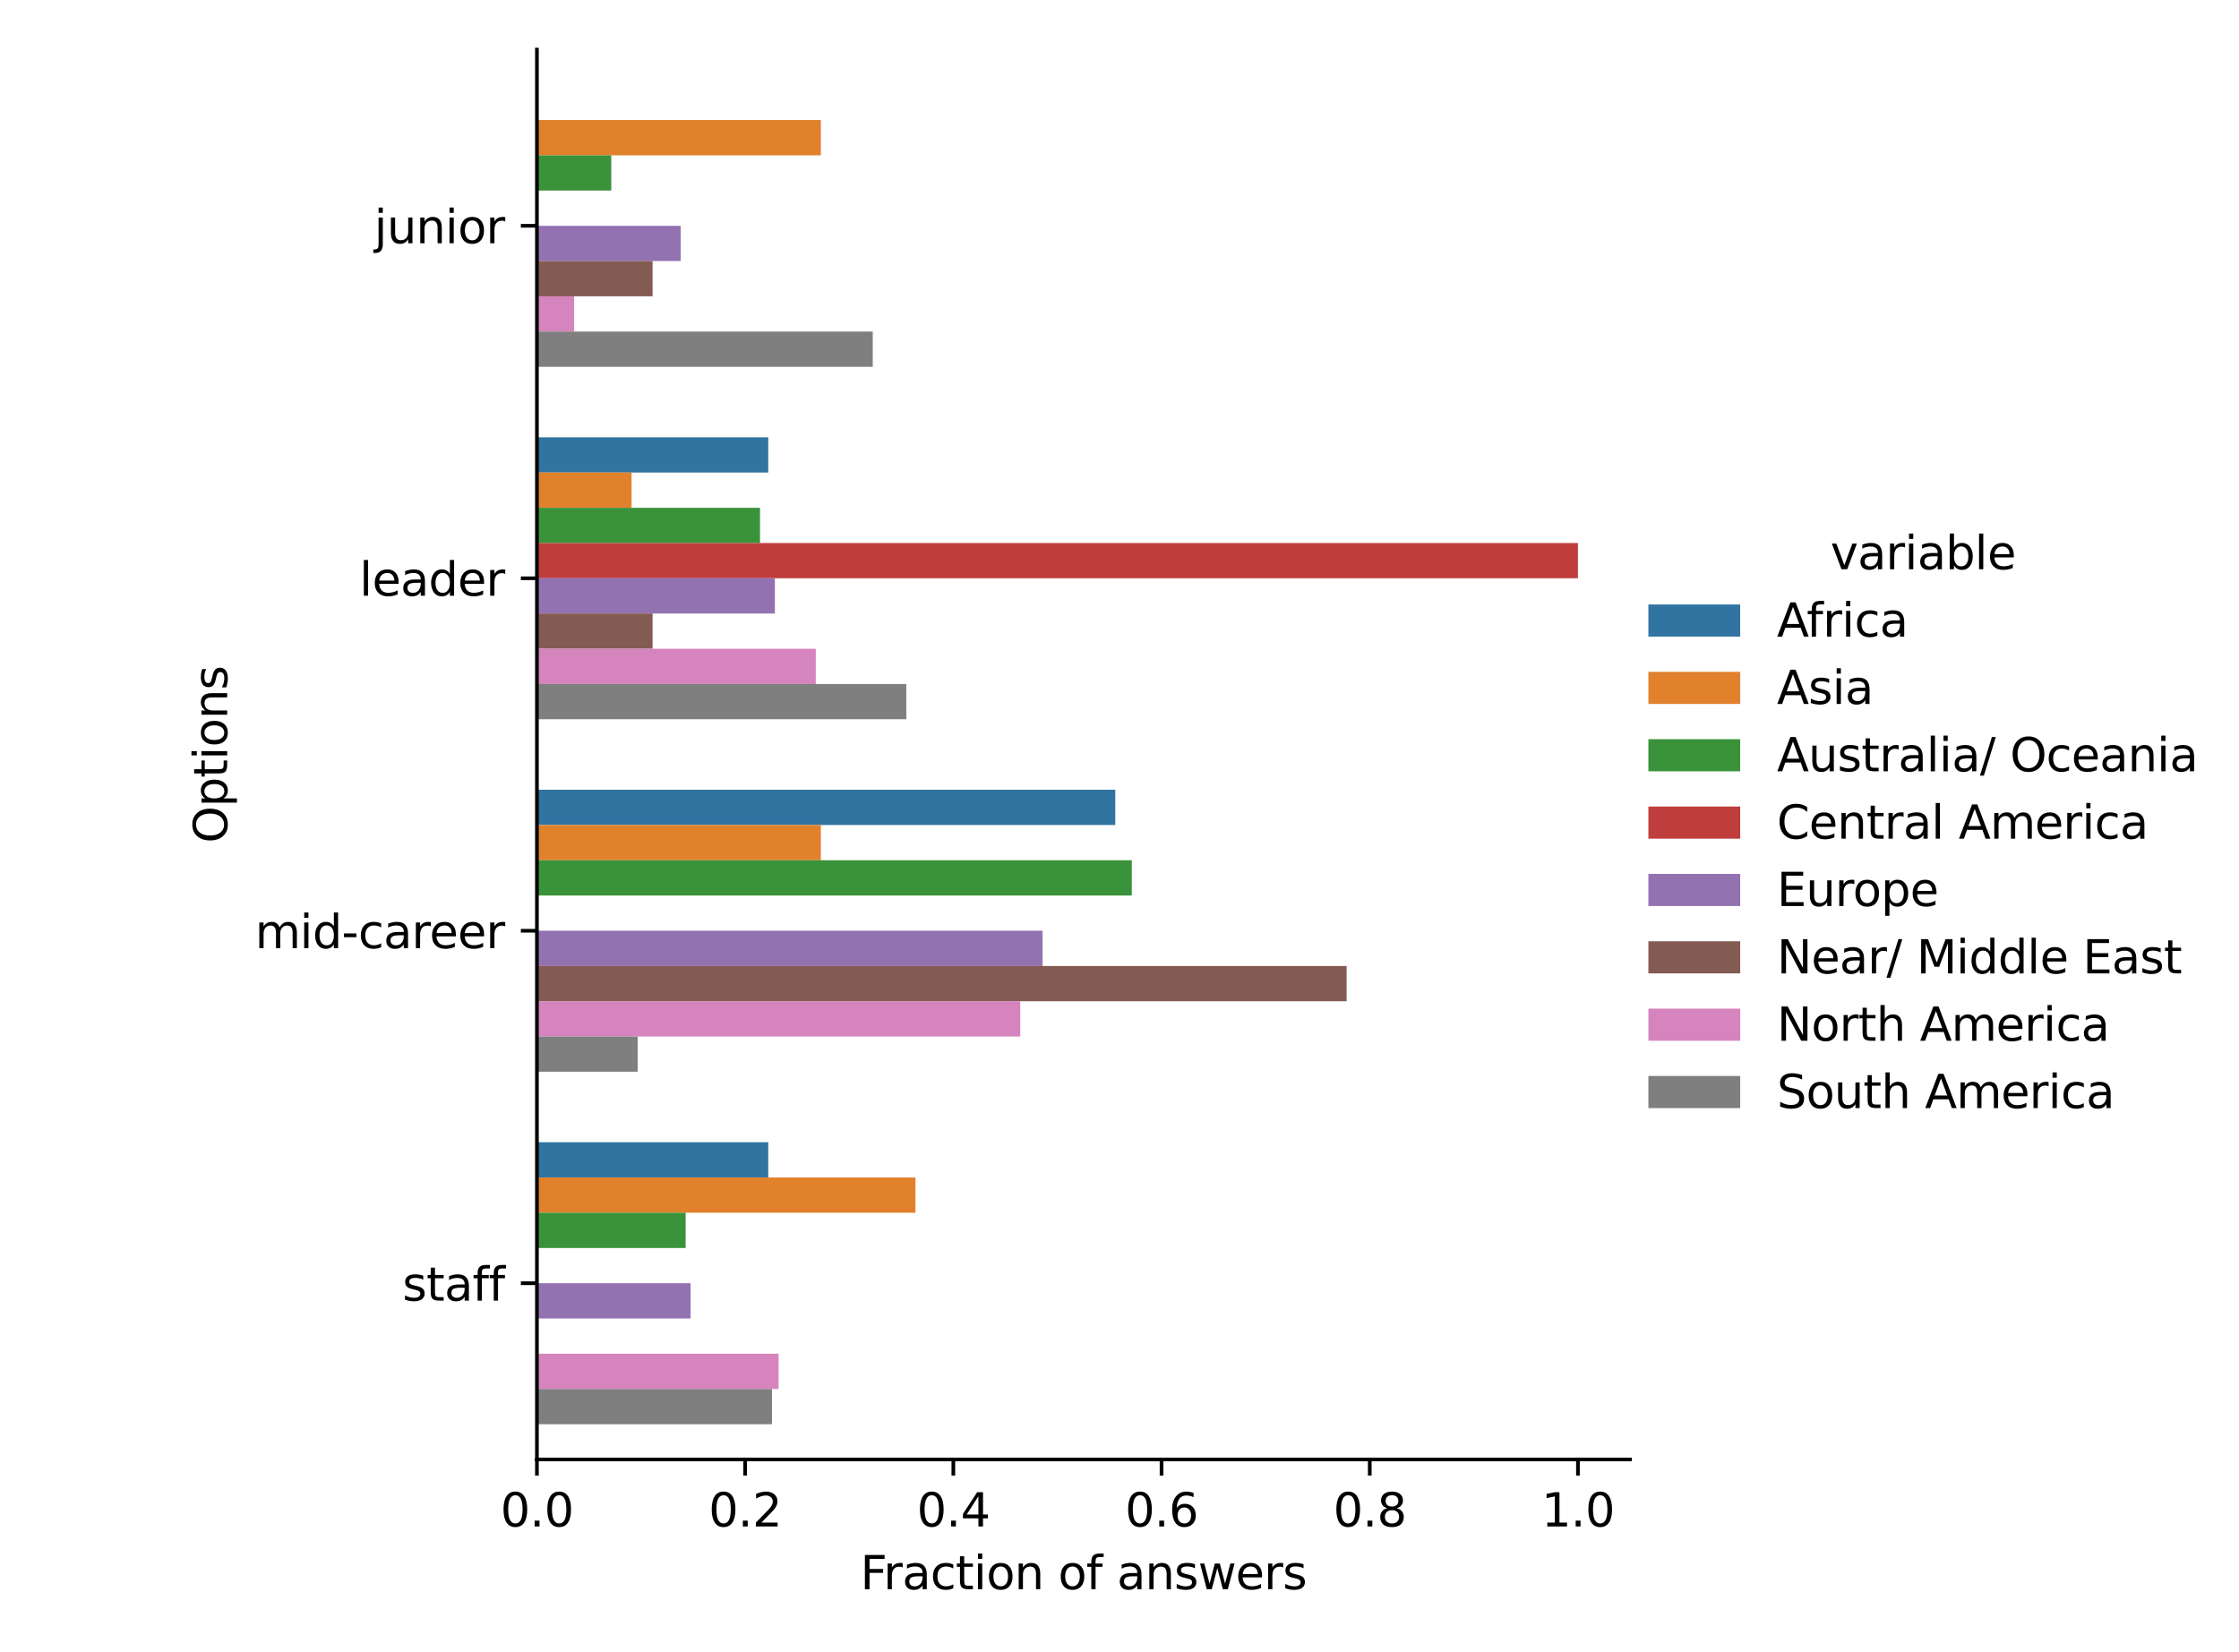 <?xml version="1.0" encoding="utf-8" standalone="no"?>
<!DOCTYPE svg PUBLIC "-//W3C//DTD SVG 1.1//EN"
  "http://www.w3.org/Graphics/SVG/1.1/DTD/svg11.dtd">
<svg xmlns:xlink="http://www.w3.org/1999/xlink" width="487.8pt" height="360pt" viewBox="0 0 487.8 360" xmlns="http://www.w3.org/2000/svg" version="1.1">
 <defs>
  <style type="text/css">*{stroke-linejoin: round; stroke-linecap: butt}</style>
 </defs>
 <g id="figure_1">
  <g id="patch_1">
   <path d="M 0 360 
L 487.8 360 
L 487.8 0 
L 0 0 
z
" style="fill: #ffffff"/>
  </g>
  <g id="axes_1">
   <g id="patch_2">
    <path d="M 116.977 318.04 
L 355.122 318.04 
L 355.122 10.8 
L 116.977 10.8 
z
" style="fill: #ffffff"/>
   </g>
   <g id="patch_3">
    <path d="M 116.977 95.291 
L 167.378 95.291 
L 167.378 102.972 
L 116.977 102.972 
z
" clip-path="url(#p518b46a657)" style="fill: #3274a1"/>
   </g>
   <g id="patch_4">
    <path d="M 116.977 172.101 
L 242.98 172.101 
L 242.98 179.782 
L 116.977 179.782 
z
" clip-path="url(#p518b46a657)" style="fill: #3274a1"/>
   </g>
   <g id="patch_5">
    <path d="M 116.977 248.911 
L 167.378 248.911 
L 167.378 256.592 
L 116.977 256.592 
z
" clip-path="url(#p518b46a657)" style="fill: #3274a1"/>
   </g>
   <g id="patch_6">
    <path d="M 116.977 26.162 
L 178.833 26.162 
L 178.833 33.843 
L 116.977 33.843 
z
" clip-path="url(#p518b46a657)" style="fill: #e1812c"/>
   </g>
   <g id="patch_7">
    <path d="M 116.977 102.972 
L 137.596 102.972 
L 137.596 110.653 
L 116.977 110.653 
z
" clip-path="url(#p518b46a657)" style="fill: #e1812c"/>
   </g>
   <g id="patch_8">
    <path d="M 116.977 179.782 
L 178.833 179.782 
L 178.833 187.463 
L 116.977 187.463 
z
" clip-path="url(#p518b46a657)" style="fill: #e1812c"/>
   </g>
   <g id="patch_9">
    <path d="M 116.977 256.592 
L 199.452 256.592 
L 199.452 264.273 
L 116.977 264.273 
z
" clip-path="url(#p518b46a657)" style="fill: #e1812c"/>
   </g>
   <g id="patch_10">
    <path d="M 116.977 33.843 
L 133.177 33.843 
L 133.177 41.524 
L 116.977 41.524 
z
" clip-path="url(#p518b46a657)" style="fill: #3a923a"/>
   </g>
   <g id="patch_11">
    <path d="M 116.977 110.653 
L 165.578 110.653 
L 165.578 118.334 
L 116.977 118.334 
z
" clip-path="url(#p518b46a657)" style="fill: #3a923a"/>
   </g>
   <g id="patch_12">
    <path d="M 116.977 187.463 
L 246.58 187.463 
L 246.58 195.144 
L 116.977 195.144 
z
" clip-path="url(#p518b46a657)" style="fill: #3a923a"/>
   </g>
   <g id="patch_13">
    <path d="M 116.977 264.273 
L 149.378 264.273 
L 149.378 271.954 
L 116.977 271.954 
z
" clip-path="url(#p518b46a657)" style="fill: #3a923a"/>
   </g>
   <g id="patch_14">
    <path d="M 116.977 118.334 
L 343.782 118.334 
L 343.782 126.015 
L 116.977 126.015 
z
" clip-path="url(#p518b46a657)" style="fill: #c03d3e"/>
   </g>
   <g id="patch_15">
    <path d="M 116.977 49.205 
L 148.298 49.205 
L 148.298 56.886 
L 116.977 56.886 
z
" clip-path="url(#p518b46a657)" style="fill: #9372b2"/>
   </g>
   <g id="patch_16">
    <path d="M 116.977 126.015 
L 168.818 126.015 
L 168.818 133.696 
L 116.977 133.696 
z
" clip-path="url(#p518b46a657)" style="fill: #9372b2"/>
   </g>
   <g id="patch_17">
    <path d="M 116.977 202.825 
L 227.139 202.825 
L 227.139 210.506 
L 116.977 210.506 
z
" clip-path="url(#p518b46a657)" style="fill: #9372b2"/>
   </g>
   <g id="patch_18">
    <path d="M 116.977 279.635 
L 150.458 279.635 
L 150.458 287.316 
L 116.977 287.316 
z
" clip-path="url(#p518b46a657)" style="fill: #9372b2"/>
   </g>
   <g id="patch_19">
    <path d="M 116.977 56.886 
L 142.178 56.886 
L 142.178 64.567 
L 116.977 64.567 
z
" clip-path="url(#p518b46a657)" style="fill: #845b53"/>
   </g>
   <g id="patch_20">
    <path d="M 116.977 133.696 
L 142.178 133.696 
L 142.178 141.377 
L 116.977 141.377 
z
" clip-path="url(#p518b46a657)" style="fill: #845b53"/>
   </g>
   <g id="patch_21">
    <path d="M 116.977 210.506 
L 293.381 210.506 
L 293.381 218.187 
L 116.977 218.187 
z
" clip-path="url(#p518b46a657)" style="fill: #845b53"/>
   </g>
   <g id="patch_22">
    <path d="M 116.977 64.567 
L 125.077 64.567 
L 125.077 72.248 
L 116.977 72.248 
z
" clip-path="url(#p518b46a657)" style="fill: #d684bd"/>
   </g>
   <g id="patch_23">
    <path d="M 116.977 141.377 
L 177.728 141.377 
L 177.728 149.058 
L 116.977 149.058 
z
" clip-path="url(#p518b46a657)" style="fill: #d684bd"/>
   </g>
   <g id="patch_24">
    <path d="M 116.977 218.187 
L 222.279 218.187 
L 222.279 225.868 
L 116.977 225.868 
z
" clip-path="url(#p518b46a657)" style="fill: #d684bd"/>
   </g>
   <g id="patch_25">
    <path d="M 116.977 294.997 
L 169.628 294.997 
L 169.628 302.678 
L 116.977 302.678 
z
" clip-path="url(#p518b46a657)" style="fill: #d684bd"/>
   </g>
   <g id="patch_26">
    <path d="M 116.977 72.248 
L 190.14 72.248 
L 190.14 79.929 
L 116.977 79.929 
z
" clip-path="url(#p518b46a657)" style="fill: #7f7f7f"/>
   </g>
   <g id="patch_27">
    <path d="M 116.977 149.058 
L 197.456 149.058 
L 197.456 156.739 
L 116.977 156.739 
z
" clip-path="url(#p518b46a657)" style="fill: #7f7f7f"/>
   </g>
   <g id="patch_28">
    <path d="M 116.977 225.868 
L 138.926 225.868 
L 138.926 233.549 
L 116.977 233.549 
z
" clip-path="url(#p518b46a657)" style="fill: #7f7f7f"/>
   </g>
   <g id="patch_29">
    <path d="M 116.977 302.678 
L 168.191 302.678 
L 168.191 310.359 
L 116.977 310.359 
z
" clip-path="url(#p518b46a657)" style="fill: #7f7f7f"/>
   </g>
   <g id="patch_30">
    <path d="M 116.977 49.205 
L 116.977 49.205 
L 116.977 49.205 
L 116.977 49.205 
z
" clip-path="url(#p518b46a657)" style="fill: #3274a1"/>
   </g>
   <g id="patch_31">
    <path d="M 116.977 49.205 
L 116.977 49.205 
L 116.977 49.205 
L 116.977 49.205 
z
" clip-path="url(#p518b46a657)" style="fill: #e1812c"/>
   </g>
   <g id="patch_32">
    <path d="M 116.977 49.205 
L 116.977 49.205 
L 116.977 49.205 
L 116.977 49.205 
z
" clip-path="url(#p518b46a657)" style="fill: #3a923a"/>
   </g>
   <g id="patch_33">
    <path d="M 116.977 49.205 
L 116.977 49.205 
L 116.977 49.205 
L 116.977 49.205 
z
" clip-path="url(#p518b46a657)" style="fill: #c03d3e"/>
   </g>
   <g id="patch_34">
    <path d="M 116.977 49.205 
L 116.977 49.205 
L 116.977 49.205 
L 116.977 49.205 
z
" clip-path="url(#p518b46a657)" style="fill: #9372b2"/>
   </g>
   <g id="patch_35">
    <path d="M 116.977 49.205 
L 116.977 49.205 
L 116.977 49.205 
L 116.977 49.205 
z
" clip-path="url(#p518b46a657)" style="fill: #845b53"/>
   </g>
   <g id="patch_36">
    <path d="M 116.977 49.205 
L 116.977 49.205 
L 116.977 49.205 
L 116.977 49.205 
z
" clip-path="url(#p518b46a657)" style="fill: #d684bd"/>
   </g>
   <g id="patch_37">
    <path d="M 116.977 49.205 
L 116.977 49.205 
L 116.977 49.205 
L 116.977 49.205 
z
" clip-path="url(#p518b46a657)" style="fill: #7f7f7f"/>
   </g>
   <g id="matplotlib.axis_1">
    <g id="xtick_1">
     <g id="line2d_1">
      <defs>
       <path id="m9e166e7dc2" d="M 0 0 
L 0 3.5 
" style="stroke: #000000; stroke-width: 0.8"/>
      </defs>
      <g>
       <use xlink:href="#m9e166e7dc2" x="116.977" y="318.04" style="stroke: #000000; stroke-width: 0.8"/>
      </g>
     </g>
     <g id="text_1">
      <!-- 0.0 -->
      <g transform="translate(109.026 332.638) scale(0.1 -0.1)">
       <defs>
        <path id="DejaVuSans-30" d="M 2034 4250 
Q 1547 4250 1301 3770 
Q 1056 3291 1056 2328 
Q 1056 1369 1301 889 
Q 1547 409 2034 409 
Q 2525 409 2770 889 
Q 3016 1369 3016 2328 
Q 3016 3291 2770 3770 
Q 2525 4250 2034 4250 
z
M 2034 4750 
Q 2819 4750 3233 4129 
Q 3647 3509 3647 2328 
Q 3647 1150 3233 529 
Q 2819 -91 2034 -91 
Q 1250 -91 836 529 
Q 422 1150 422 2328 
Q 422 3509 836 4129 
Q 1250 4750 2034 4750 
z
" transform="scale(0.016)"/>
        <path id="DejaVuSans-2e" d="M 684 794 
L 1344 794 
L 1344 0 
L 684 0 
L 684 794 
z
" transform="scale(0.016)"/>
       </defs>
       <use xlink:href="#DejaVuSans-30"/>
       <use xlink:href="#DejaVuSans-2e" x="63.623"/>
       <use xlink:href="#DejaVuSans-30" x="95.41"/>
      </g>
     </g>
    </g>
    <g id="xtick_2">
     <g id="line2d_2">
      <g>
       <use xlink:href="#m9e166e7dc2" x="162.338" y="318.04" style="stroke: #000000; stroke-width: 0.8"/>
      </g>
     </g>
     <g id="text_2">
      <!-- 0.2 -->
      <g transform="translate(154.387 332.638) scale(0.1 -0.1)">
       <defs>
        <path id="DejaVuSans-32" d="M 1228 531 
L 3431 531 
L 3431 0 
L 469 0 
L 469 531 
Q 828 903 1448 1529 
Q 2069 2156 2228 2338 
Q 2531 2678 2651 2914 
Q 2772 3150 2772 3378 
Q 2772 3750 2511 3984 
Q 2250 4219 1831 4219 
Q 1534 4219 1204 4116 
Q 875 4013 500 3803 
L 500 4441 
Q 881 4594 1212 4672 
Q 1544 4750 1819 4750 
Q 2544 4750 2975 4387 
Q 3406 4025 3406 3419 
Q 3406 3131 3298 2873 
Q 3191 2616 2906 2266 
Q 2828 2175 2409 1742 
Q 1991 1309 1228 531 
z
" transform="scale(0.016)"/>
       </defs>
       <use xlink:href="#DejaVuSans-30"/>
       <use xlink:href="#DejaVuSans-2e" x="63.623"/>
       <use xlink:href="#DejaVuSans-32" x="95.41"/>
      </g>
     </g>
    </g>
    <g id="xtick_3">
     <g id="line2d_3">
      <g>
       <use xlink:href="#m9e166e7dc2" x="207.699" y="318.04" style="stroke: #000000; stroke-width: 0.8"/>
      </g>
     </g>
     <g id="text_3">
      <!-- 0.4 -->
      <g transform="translate(199.747 332.638) scale(0.1 -0.1)">
       <defs>
        <path id="DejaVuSans-34" d="M 2419 4116 
L 825 1625 
L 2419 1625 
L 2419 4116 
z
M 2253 4666 
L 3047 4666 
L 3047 1625 
L 3713 1625 
L 3713 1100 
L 3047 1100 
L 3047 0 
L 2419 0 
L 2419 1100 
L 313 1100 
L 313 1709 
L 2253 4666 
z
" transform="scale(0.016)"/>
       </defs>
       <use xlink:href="#DejaVuSans-30"/>
       <use xlink:href="#DejaVuSans-2e" x="63.623"/>
       <use xlink:href="#DejaVuSans-34" x="95.41"/>
      </g>
     </g>
    </g>
    <g id="xtick_4">
     <g id="line2d_4">
      <g>
       <use xlink:href="#m9e166e7dc2" x="253.06" y="318.04" style="stroke: #000000; stroke-width: 0.8"/>
      </g>
     </g>
     <g id="text_4">
      <!-- 0.6 -->
      <g transform="translate(245.108 332.638) scale(0.1 -0.1)">
       <defs>
        <path id="DejaVuSans-36" d="M 2113 2584 
Q 1688 2584 1439 2293 
Q 1191 2003 1191 1497 
Q 1191 994 1439 701 
Q 1688 409 2113 409 
Q 2538 409 2786 701 
Q 3034 994 3034 1497 
Q 3034 2003 2786 2293 
Q 2538 2584 2113 2584 
z
M 3366 4563 
L 3366 3988 
Q 3128 4100 2886 4159 
Q 2644 4219 2406 4219 
Q 1781 4219 1451 3797 
Q 1122 3375 1075 2522 
Q 1259 2794 1537 2939 
Q 1816 3084 2150 3084 
Q 2853 3084 3261 2657 
Q 3669 2231 3669 1497 
Q 3669 778 3244 343 
Q 2819 -91 2113 -91 
Q 1303 -91 875 529 
Q 447 1150 447 2328 
Q 447 3434 972 4092 
Q 1497 4750 2381 4750 
Q 2619 4750 2861 4703 
Q 3103 4656 3366 4563 
z
" transform="scale(0.016)"/>
       </defs>
       <use xlink:href="#DejaVuSans-30"/>
       <use xlink:href="#DejaVuSans-2e" x="63.623"/>
       <use xlink:href="#DejaVuSans-36" x="95.41"/>
      </g>
     </g>
    </g>
    <g id="xtick_5">
     <g id="line2d_5">
      <g>
       <use xlink:href="#m9e166e7dc2" x="298.421" y="318.04" style="stroke: #000000; stroke-width: 0.8"/>
      </g>
     </g>
     <g id="text_5">
      <!-- 0.8 -->
      <g transform="translate(290.469 332.638) scale(0.1 -0.1)">
       <defs>
        <path id="DejaVuSans-38" d="M 2034 2216 
Q 1584 2216 1326 1975 
Q 1069 1734 1069 1313 
Q 1069 891 1326 650 
Q 1584 409 2034 409 
Q 2484 409 2743 651 
Q 3003 894 3003 1313 
Q 3003 1734 2745 1975 
Q 2488 2216 2034 2216 
z
M 1403 2484 
Q 997 2584 770 2862 
Q 544 3141 544 3541 
Q 544 4100 942 4425 
Q 1341 4750 2034 4750 
Q 2731 4750 3128 4425 
Q 3525 4100 3525 3541 
Q 3525 3141 3298 2862 
Q 3072 2584 2669 2484 
Q 3125 2378 3379 2068 
Q 3634 1759 3634 1313 
Q 3634 634 3220 271 
Q 2806 -91 2034 -91 
Q 1263 -91 848 271 
Q 434 634 434 1313 
Q 434 1759 690 2068 
Q 947 2378 1403 2484 
z
M 1172 3481 
Q 1172 3119 1398 2916 
Q 1625 2713 2034 2713 
Q 2441 2713 2670 2916 
Q 2900 3119 2900 3481 
Q 2900 3844 2670 4047 
Q 2441 4250 2034 4250 
Q 1625 4250 1398 4047 
Q 1172 3844 1172 3481 
z
" transform="scale(0.016)"/>
       </defs>
       <use xlink:href="#DejaVuSans-30"/>
       <use xlink:href="#DejaVuSans-2e" x="63.623"/>
       <use xlink:href="#DejaVuSans-38" x="95.41"/>
      </g>
     </g>
    </g>
    <g id="xtick_6">
     <g id="line2d_6">
      <g>
       <use xlink:href="#m9e166e7dc2" x="343.782" y="318.04" style="stroke: #000000; stroke-width: 0.8"/>
      </g>
     </g>
     <g id="text_6">
      <!-- 1.0 -->
      <g transform="translate(335.83 332.638) scale(0.1 -0.1)">
       <defs>
        <path id="DejaVuSans-31" d="M 794 531 
L 1825 531 
L 1825 4091 
L 703 3866 
L 703 4441 
L 1819 4666 
L 2450 4666 
L 2450 531 
L 3481 531 
L 3481 0 
L 794 0 
L 794 531 
z
" transform="scale(0.016)"/>
       </defs>
       <use xlink:href="#DejaVuSans-31"/>
       <use xlink:href="#DejaVuSans-2e" x="63.623"/>
       <use xlink:href="#DejaVuSans-30" x="95.41"/>
      </g>
     </g>
    </g>
    <g id="text_7">
     <!-- Fraction of answers -->
     <g transform="translate(187.429 346.317) scale(0.1 -0.1)">
      <defs>
       <path id="DejaVuSans-46" d="M 628 4666 
L 3309 4666 
L 3309 4134 
L 1259 4134 
L 1259 2759 
L 3109 2759 
L 3109 2228 
L 1259 2228 
L 1259 0 
L 628 0 
L 628 4666 
z
" transform="scale(0.016)"/>
       <path id="DejaVuSans-72" d="M 2631 2963 
Q 2534 3019 2420 3045 
Q 2306 3072 2169 3072 
Q 1681 3072 1420 2755 
Q 1159 2438 1159 1844 
L 1159 0 
L 581 0 
L 581 3500 
L 1159 3500 
L 1159 2956 
Q 1341 3275 1631 3429 
Q 1922 3584 2338 3584 
Q 2397 3584 2469 3576 
Q 2541 3569 2628 3553 
L 2631 2963 
z
" transform="scale(0.016)"/>
       <path id="DejaVuSans-61" d="M 2194 1759 
Q 1497 1759 1228 1600 
Q 959 1441 959 1056 
Q 959 750 1161 570 
Q 1363 391 1709 391 
Q 2188 391 2477 730 
Q 2766 1069 2766 1631 
L 2766 1759 
L 2194 1759 
z
M 3341 1997 
L 3341 0 
L 2766 0 
L 2766 531 
Q 2569 213 2275 61 
Q 1981 -91 1556 -91 
Q 1019 -91 701 211 
Q 384 513 384 1019 
Q 384 1609 779 1909 
Q 1175 2209 1959 2209 
L 2766 2209 
L 2766 2266 
Q 2766 2663 2505 2880 
Q 2244 3097 1772 3097 
Q 1472 3097 1187 3025 
Q 903 2953 641 2809 
L 641 3341 
Q 956 3463 1253 3523 
Q 1550 3584 1831 3584 
Q 2591 3584 2966 3190 
Q 3341 2797 3341 1997 
z
" transform="scale(0.016)"/>
       <path id="DejaVuSans-63" d="M 3122 3366 
L 3122 2828 
Q 2878 2963 2633 3030 
Q 2388 3097 2138 3097 
Q 1578 3097 1268 2742 
Q 959 2388 959 1747 
Q 959 1106 1268 751 
Q 1578 397 2138 397 
Q 2388 397 2633 464 
Q 2878 531 3122 666 
L 3122 134 
Q 2881 22 2623 -34 
Q 2366 -91 2075 -91 
Q 1284 -91 818 406 
Q 353 903 353 1747 
Q 353 2603 823 3093 
Q 1294 3584 2113 3584 
Q 2378 3584 2631 3529 
Q 2884 3475 3122 3366 
z
" transform="scale(0.016)"/>
       <path id="DejaVuSans-74" d="M 1172 4494 
L 1172 3500 
L 2356 3500 
L 2356 3053 
L 1172 3053 
L 1172 1153 
Q 1172 725 1289 603 
Q 1406 481 1766 481 
L 2356 481 
L 2356 0 
L 1766 0 
Q 1100 0 847 248 
Q 594 497 594 1153 
L 594 3053 
L 172 3053 
L 172 3500 
L 594 3500 
L 594 4494 
L 1172 4494 
z
" transform="scale(0.016)"/>
       <path id="DejaVuSans-69" d="M 603 3500 
L 1178 3500 
L 1178 0 
L 603 0 
L 603 3500 
z
M 603 4863 
L 1178 4863 
L 1178 4134 
L 603 4134 
L 603 4863 
z
" transform="scale(0.016)"/>
       <path id="DejaVuSans-6f" d="M 1959 3097 
Q 1497 3097 1228 2736 
Q 959 2375 959 1747 
Q 959 1119 1226 758 
Q 1494 397 1959 397 
Q 2419 397 2687 759 
Q 2956 1122 2956 1747 
Q 2956 2369 2687 2733 
Q 2419 3097 1959 3097 
z
M 1959 3584 
Q 2709 3584 3137 3096 
Q 3566 2609 3566 1747 
Q 3566 888 3137 398 
Q 2709 -91 1959 -91 
Q 1206 -91 779 398 
Q 353 888 353 1747 
Q 353 2609 779 3096 
Q 1206 3584 1959 3584 
z
" transform="scale(0.016)"/>
       <path id="DejaVuSans-6e" d="M 3513 2113 
L 3513 0 
L 2938 0 
L 2938 2094 
Q 2938 2591 2744 2837 
Q 2550 3084 2163 3084 
Q 1697 3084 1428 2787 
Q 1159 2491 1159 1978 
L 1159 0 
L 581 0 
L 581 3500 
L 1159 3500 
L 1159 2956 
Q 1366 3272 1645 3428 
Q 1925 3584 2291 3584 
Q 2894 3584 3203 3211 
Q 3513 2838 3513 2113 
z
" transform="scale(0.016)"/>
       <path id="DejaVuSans-20" transform="scale(0.016)"/>
       <path id="DejaVuSans-66" d="M 2375 4863 
L 2375 4384 
L 1825 4384 
Q 1516 4384 1395 4259 
Q 1275 4134 1275 3809 
L 1275 3500 
L 2222 3500 
L 2222 3053 
L 1275 3053 
L 1275 0 
L 697 0 
L 697 3053 
L 147 3053 
L 147 3500 
L 697 3500 
L 697 3744 
Q 697 4328 969 4595 
Q 1241 4863 1831 4863 
L 2375 4863 
z
" transform="scale(0.016)"/>
       <path id="DejaVuSans-73" d="M 2834 3397 
L 2834 2853 
Q 2591 2978 2328 3040 
Q 2066 3103 1784 3103 
Q 1356 3103 1142 2972 
Q 928 2841 928 2578 
Q 928 2378 1081 2264 
Q 1234 2150 1697 2047 
L 1894 2003 
Q 2506 1872 2764 1633 
Q 3022 1394 3022 966 
Q 3022 478 2636 193 
Q 2250 -91 1575 -91 
Q 1294 -91 989 -36 
Q 684 19 347 128 
L 347 722 
Q 666 556 975 473 
Q 1284 391 1588 391 
Q 1994 391 2212 530 
Q 2431 669 2431 922 
Q 2431 1156 2273 1281 
Q 2116 1406 1581 1522 
L 1381 1569 
Q 847 1681 609 1914 
Q 372 2147 372 2553 
Q 372 3047 722 3315 
Q 1072 3584 1716 3584 
Q 2034 3584 2315 3537 
Q 2597 3491 2834 3397 
z
" transform="scale(0.016)"/>
       <path id="DejaVuSans-77" d="M 269 3500 
L 844 3500 
L 1563 769 
L 2278 3500 
L 2956 3500 
L 3675 769 
L 4391 3500 
L 4966 3500 
L 4050 0 
L 3372 0 
L 2619 2869 
L 1863 0 
L 1184 0 
L 269 3500 
z
" transform="scale(0.016)"/>
       <path id="DejaVuSans-65" d="M 3597 1894 
L 3597 1613 
L 953 1613 
Q 991 1019 1311 708 
Q 1631 397 2203 397 
Q 2534 397 2845 478 
Q 3156 559 3463 722 
L 3463 178 
Q 3153 47 2828 -22 
Q 2503 -91 2169 -91 
Q 1331 -91 842 396 
Q 353 884 353 1716 
Q 353 2575 817 3079 
Q 1281 3584 2069 3584 
Q 2775 3584 3186 3129 
Q 3597 2675 3597 1894 
z
M 3022 2063 
Q 3016 2534 2758 2815 
Q 2500 3097 2075 3097 
Q 1594 3097 1305 2825 
Q 1016 2553 972 2059 
L 3022 2063 
z
" transform="scale(0.016)"/>
      </defs>
      <use xlink:href="#DejaVuSans-46"/>
      <use xlink:href="#DejaVuSans-72" x="50.27"/>
      <use xlink:href="#DejaVuSans-61" x="91.383"/>
      <use xlink:href="#DejaVuSans-63" x="152.662"/>
      <use xlink:href="#DejaVuSans-74" x="207.643"/>
      <use xlink:href="#DejaVuSans-69" x="246.852"/>
      <use xlink:href="#DejaVuSans-6f" x="274.635"/>
      <use xlink:href="#DejaVuSans-6e" x="335.816"/>
      <use xlink:href="#DejaVuSans-20" x="399.195"/>
      <use xlink:href="#DejaVuSans-6f" x="430.982"/>
      <use xlink:href="#DejaVuSans-66" x="492.164"/>
      <use xlink:href="#DejaVuSans-20" x="527.369"/>
      <use xlink:href="#DejaVuSans-61" x="559.156"/>
      <use xlink:href="#DejaVuSans-6e" x="620.436"/>
      <use xlink:href="#DejaVuSans-73" x="683.814"/>
      <use xlink:href="#DejaVuSans-77" x="735.914"/>
      <use xlink:href="#DejaVuSans-65" x="817.701"/>
      <use xlink:href="#DejaVuSans-72" x="879.225"/>
      <use xlink:href="#DejaVuSans-73" x="920.338"/>
     </g>
    </g>
   </g>
   <g id="matplotlib.axis_2">
    <g id="ytick_1">
     <g id="line2d_7">
      <defs>
       <path id="ma45f650da8" d="M 0 0 
L -3.5 0 
" style="stroke: #000000; stroke-width: 0.8"/>
      </defs>
      <g>
       <use xlink:href="#ma45f650da8" x="116.977" y="49.205" style="stroke: #000000; stroke-width: 0.8"/>
      </g>
     </g>
     <g id="text_8">
      <!-- junior -->
      <g transform="translate(81.516 53.004) scale(0.1 -0.1)">
       <defs>
        <path id="DejaVuSans-6a" d="M 603 3500 
L 1178 3500 
L 1178 -63 
Q 1178 -731 923 -1031 
Q 669 -1331 103 -1331 
L -116 -1331 
L -116 -844 
L 38 -844 
Q 366 -844 484 -692 
Q 603 -541 603 -63 
L 603 3500 
z
M 603 4863 
L 1178 4863 
L 1178 4134 
L 603 4134 
L 603 4863 
z
" transform="scale(0.016)"/>
        <path id="DejaVuSans-75" d="M 544 1381 
L 544 3500 
L 1119 3500 
L 1119 1403 
Q 1119 906 1312 657 
Q 1506 409 1894 409 
Q 2359 409 2629 706 
Q 2900 1003 2900 1516 
L 2900 3500 
L 3475 3500 
L 3475 0 
L 2900 0 
L 2900 538 
Q 2691 219 2414 64 
Q 2138 -91 1772 -91 
Q 1169 -91 856 284 
Q 544 659 544 1381 
z
M 1991 3584 
L 1991 3584 
z
" transform="scale(0.016)"/>
       </defs>
       <use xlink:href="#DejaVuSans-6a"/>
       <use xlink:href="#DejaVuSans-75" x="27.783"/>
       <use xlink:href="#DejaVuSans-6e" x="91.162"/>
       <use xlink:href="#DejaVuSans-69" x="154.541"/>
       <use xlink:href="#DejaVuSans-6f" x="182.324"/>
       <use xlink:href="#DejaVuSans-72" x="243.506"/>
      </g>
     </g>
    </g>
    <g id="ytick_2">
     <g id="line2d_8">
      <g>
       <use xlink:href="#ma45f650da8" x="116.977" y="126.015" style="stroke: #000000; stroke-width: 0.8"/>
      </g>
     </g>
     <g id="text_9">
      <!-- leader -->
      <g transform="translate(78.305 129.814) scale(0.1 -0.1)">
       <defs>
        <path id="DejaVuSans-6c" d="M 603 4863 
L 1178 4863 
L 1178 0 
L 603 0 
L 603 4863 
z
" transform="scale(0.016)"/>
        <path id="DejaVuSans-64" d="M 2906 2969 
L 2906 4863 
L 3481 4863 
L 3481 0 
L 2906 0 
L 2906 525 
Q 2725 213 2448 61 
Q 2172 -91 1784 -91 
Q 1150 -91 751 415 
Q 353 922 353 1747 
Q 353 2572 751 3078 
Q 1150 3584 1784 3584 
Q 2172 3584 2448 3432 
Q 2725 3281 2906 2969 
z
M 947 1747 
Q 947 1113 1208 752 
Q 1469 391 1925 391 
Q 2381 391 2643 752 
Q 2906 1113 2906 1747 
Q 2906 2381 2643 2742 
Q 2381 3103 1925 3103 
Q 1469 3103 1208 2742 
Q 947 2381 947 1747 
z
" transform="scale(0.016)"/>
       </defs>
       <use xlink:href="#DejaVuSans-6c"/>
       <use xlink:href="#DejaVuSans-65" x="27.783"/>
       <use xlink:href="#DejaVuSans-61" x="89.307"/>
       <use xlink:href="#DejaVuSans-64" x="150.586"/>
       <use xlink:href="#DejaVuSans-65" x="214.062"/>
       <use xlink:href="#DejaVuSans-72" x="275.586"/>
      </g>
     </g>
    </g>
    <g id="ytick_3">
     <g id="line2d_9">
      <g>
       <use xlink:href="#ma45f650da8" x="116.977" y="202.825" style="stroke: #000000; stroke-width: 0.8"/>
      </g>
     </g>
     <g id="text_10">
      <!-- mid-career -->
      <g transform="translate(55.572 206.624) scale(0.1 -0.1)">
       <defs>
        <path id="DejaVuSans-6d" d="M 3328 2828 
Q 3544 3216 3844 3400 
Q 4144 3584 4550 3584 
Q 5097 3584 5394 3201 
Q 5691 2819 5691 2113 
L 5691 0 
L 5113 0 
L 5113 2094 
Q 5113 2597 4934 2840 
Q 4756 3084 4391 3084 
Q 3944 3084 3684 2787 
Q 3425 2491 3425 1978 
L 3425 0 
L 2847 0 
L 2847 2094 
Q 2847 2600 2669 2842 
Q 2491 3084 2119 3084 
Q 1678 3084 1418 2786 
Q 1159 2488 1159 1978 
L 1159 0 
L 581 0 
L 581 3500 
L 1159 3500 
L 1159 2956 
Q 1356 3278 1631 3431 
Q 1906 3584 2284 3584 
Q 2666 3584 2933 3390 
Q 3200 3197 3328 2828 
z
" transform="scale(0.016)"/>
        <path id="DejaVuSans-2d" d="M 313 2009 
L 1997 2009 
L 1997 1497 
L 313 1497 
L 313 2009 
z
" transform="scale(0.016)"/>
       </defs>
       <use xlink:href="#DejaVuSans-6d"/>
       <use xlink:href="#DejaVuSans-69" x="97.412"/>
       <use xlink:href="#DejaVuSans-64" x="125.195"/>
       <use xlink:href="#DejaVuSans-2d" x="188.672"/>
       <use xlink:href="#DejaVuSans-63" x="224.756"/>
       <use xlink:href="#DejaVuSans-61" x="279.736"/>
       <use xlink:href="#DejaVuSans-72" x="341.016"/>
       <use xlink:href="#DejaVuSans-65" x="379.879"/>
       <use xlink:href="#DejaVuSans-65" x="441.402"/>
       <use xlink:href="#DejaVuSans-72" x="502.926"/>
      </g>
     </g>
    </g>
    <g id="ytick_4">
     <g id="line2d_10">
      <g>
       <use xlink:href="#ma45f650da8" x="116.977" y="279.635" style="stroke: #000000; stroke-width: 0.8"/>
      </g>
     </g>
     <g id="text_11">
      <!-- staff -->
      <g transform="translate(87.679 283.434) scale(0.1 -0.1)">
       <use xlink:href="#DejaVuSans-73"/>
       <use xlink:href="#DejaVuSans-74" x="52.1"/>
       <use xlink:href="#DejaVuSans-61" x="91.309"/>
       <use xlink:href="#DejaVuSans-66" x="152.588"/>
       <use xlink:href="#DejaVuSans-66" x="187.793"/>
      </g>
     </g>
    </g>
    <g id="text_12">
     <!-- Options -->
     <g transform="translate(49.493 183.712) rotate(-90) scale(0.1 -0.1)">
      <defs>
       <path id="DejaVuSans-4f" d="M 2522 4238 
Q 1834 4238 1429 3725 
Q 1025 3213 1025 2328 
Q 1025 1447 1429 934 
Q 1834 422 2522 422 
Q 3209 422 3611 934 
Q 4013 1447 4013 2328 
Q 4013 3213 3611 3725 
Q 3209 4238 2522 4238 
z
M 2522 4750 
Q 3503 4750 4090 4092 
Q 4678 3434 4678 2328 
Q 4678 1225 4090 567 
Q 3503 -91 2522 -91 
Q 1538 -91 948 565 
Q 359 1222 359 2328 
Q 359 3434 948 4092 
Q 1538 4750 2522 4750 
z
" transform="scale(0.016)"/>
       <path id="DejaVuSans-70" d="M 1159 525 
L 1159 -1331 
L 581 -1331 
L 581 3500 
L 1159 3500 
L 1159 2969 
Q 1341 3281 1617 3432 
Q 1894 3584 2278 3584 
Q 2916 3584 3314 3078 
Q 3713 2572 3713 1747 
Q 3713 922 3314 415 
Q 2916 -91 2278 -91 
Q 1894 -91 1617 61 
Q 1341 213 1159 525 
z
M 3116 1747 
Q 3116 2381 2855 2742 
Q 2594 3103 2138 3103 
Q 1681 3103 1420 2742 
Q 1159 2381 1159 1747 
Q 1159 1113 1420 752 
Q 1681 391 2138 391 
Q 2594 391 2855 752 
Q 3116 1113 3116 1747 
z
" transform="scale(0.016)"/>
      </defs>
      <use xlink:href="#DejaVuSans-4f"/>
      <use xlink:href="#DejaVuSans-70" x="78.711"/>
      <use xlink:href="#DejaVuSans-74" x="142.188"/>
      <use xlink:href="#DejaVuSans-69" x="181.396"/>
      <use xlink:href="#DejaVuSans-6f" x="209.18"/>
      <use xlink:href="#DejaVuSans-6e" x="270.361"/>
      <use xlink:href="#DejaVuSans-73" x="333.74"/>
     </g>
    </g>
   </g>
   <g id="line2d_11">
    <path clip-path="url(#p518b46a657)" style="fill: none; stroke: #424242; stroke-width: 2.25; stroke-linecap: square"/>
   </g>
   <g id="line2d_12">
    <path clip-path="url(#p518b46a657)" style="fill: none; stroke: #424242; stroke-width: 2.25; stroke-linecap: square"/>
   </g>
   <g id="line2d_13">
    <path clip-path="url(#p518b46a657)" style="fill: none; stroke: #424242; stroke-width: 2.25; stroke-linecap: square"/>
   </g>
   <g id="line2d_14">
    <path clip-path="url(#p518b46a657)" style="fill: none; stroke: #424242; stroke-width: 2.25; stroke-linecap: square"/>
   </g>
   <g id="line2d_15">
    <path clip-path="url(#p518b46a657)" style="fill: none; stroke: #424242; stroke-width: 2.25; stroke-linecap: square"/>
   </g>
   <g id="line2d_16">
    <path clip-path="url(#p518b46a657)" style="fill: none; stroke: #424242; stroke-width: 2.25; stroke-linecap: square"/>
   </g>
   <g id="line2d_17">
    <path clip-path="url(#p518b46a657)" style="fill: none; stroke: #424242; stroke-width: 2.25; stroke-linecap: square"/>
   </g>
   <g id="line2d_18">
    <path clip-path="url(#p518b46a657)" style="fill: none; stroke: #424242; stroke-width: 2.25; stroke-linecap: square"/>
   </g>
   <g id="line2d_19">
    <path clip-path="url(#p518b46a657)" style="fill: none; stroke: #424242; stroke-width: 2.25; stroke-linecap: square"/>
   </g>
   <g id="line2d_20">
    <path clip-path="url(#p518b46a657)" style="fill: none; stroke: #424242; stroke-width: 2.25; stroke-linecap: square"/>
   </g>
   <g id="line2d_21">
    <path clip-path="url(#p518b46a657)" style="fill: none; stroke: #424242; stroke-width: 2.25; stroke-linecap: square"/>
   </g>
   <g id="line2d_22">
    <path clip-path="url(#p518b46a657)" style="fill: none; stroke: #424242; stroke-width: 2.25; stroke-linecap: square"/>
   </g>
   <g id="line2d_23">
    <path clip-path="url(#p518b46a657)" style="fill: none; stroke: #424242; stroke-width: 2.25; stroke-linecap: square"/>
   </g>
   <g id="line2d_24">
    <path clip-path="url(#p518b46a657)" style="fill: none; stroke: #424242; stroke-width: 2.25; stroke-linecap: square"/>
   </g>
   <g id="line2d_25">
    <path clip-path="url(#p518b46a657)" style="fill: none; stroke: #424242; stroke-width: 2.25; stroke-linecap: square"/>
   </g>
   <g id="line2d_26">
    <path clip-path="url(#p518b46a657)" style="fill: none; stroke: #424242; stroke-width: 2.25; stroke-linecap: square"/>
   </g>
   <g id="line2d_27">
    <path clip-path="url(#p518b46a657)" style="fill: none; stroke: #424242; stroke-width: 2.25; stroke-linecap: square"/>
   </g>
   <g id="line2d_28">
    <path clip-path="url(#p518b46a657)" style="fill: none; stroke: #424242; stroke-width: 2.25; stroke-linecap: square"/>
   </g>
   <g id="line2d_29">
    <path clip-path="url(#p518b46a657)" style="fill: none; stroke: #424242; stroke-width: 2.25; stroke-linecap: square"/>
   </g>
   <g id="line2d_30">
    <path clip-path="url(#p518b46a657)" style="fill: none; stroke: #424242; stroke-width: 2.25; stroke-linecap: square"/>
   </g>
   <g id="line2d_31">
    <path clip-path="url(#p518b46a657)" style="fill: none; stroke: #424242; stroke-width: 2.25; stroke-linecap: square"/>
   </g>
   <g id="line2d_32">
    <path clip-path="url(#p518b46a657)" style="fill: none; stroke: #424242; stroke-width: 2.25; stroke-linecap: square"/>
   </g>
   <g id="line2d_33">
    <path clip-path="url(#p518b46a657)" style="fill: none; stroke: #424242; stroke-width: 2.25; stroke-linecap: square"/>
   </g>
   <g id="line2d_34">
    <path clip-path="url(#p518b46a657)" style="fill: none; stroke: #424242; stroke-width: 2.25; stroke-linecap: square"/>
   </g>
   <g id="line2d_35">
    <path clip-path="url(#p518b46a657)" style="fill: none; stroke: #424242; stroke-width: 2.25; stroke-linecap: square"/>
   </g>
   <g id="line2d_36">
    <path clip-path="url(#p518b46a657)" style="fill: none; stroke: #424242; stroke-width: 2.25; stroke-linecap: square"/>
   </g>
   <g id="line2d_37">
    <path clip-path="url(#p518b46a657)" style="fill: none; stroke: #424242; stroke-width: 2.25; stroke-linecap: square"/>
   </g>
   <g id="patch_38">
    <path d="M 116.977 318.04 
L 116.977 10.8 
" style="fill: none; stroke: #000000; stroke-width: 0.8; stroke-linejoin: miter; stroke-linecap: square"/>
   </g>
   <g id="patch_39">
    <path d="M 116.977 318.04 
L 355.122 318.04 
" style="fill: none; stroke: #000000; stroke-width: 0.8; stroke-linejoin: miter; stroke-linecap: square"/>
   </g>
  </g>
  <g id="legend_1">
   <g id="text_13">
    <!-- variable -->
    <g transform="translate(398.791 124.047) scale(0.1 -0.1)">
     <defs>
      <path id="DejaVuSans-76" d="M 191 3500 
L 800 3500 
L 1894 563 
L 2988 3500 
L 3597 3500 
L 2284 0 
L 1503 0 
L 191 3500 
z
" transform="scale(0.016)"/>
      <path id="DejaVuSans-62" d="M 3116 1747 
Q 3116 2381 2855 2742 
Q 2594 3103 2138 3103 
Q 1681 3103 1420 2742 
Q 1159 2381 1159 1747 
Q 1159 1113 1420 752 
Q 1681 391 2138 391 
Q 2594 391 2855 752 
Q 3116 1113 3116 1747 
z
M 1159 2969 
Q 1341 3281 1617 3432 
Q 1894 3584 2278 3584 
Q 2916 3584 3314 3078 
Q 3713 2572 3713 1747 
Q 3713 922 3314 415 
Q 2916 -91 2278 -91 
Q 1894 -91 1617 61 
Q 1341 213 1159 525 
L 1159 0 
L 581 0 
L 581 4863 
L 1159 4863 
L 1159 2969 
z
" transform="scale(0.016)"/>
     </defs>
     <use xlink:href="#DejaVuSans-76"/>
     <use xlink:href="#DejaVuSans-61" x="59.18"/>
     <use xlink:href="#DejaVuSans-72" x="120.459"/>
     <use xlink:href="#DejaVuSans-69" x="161.572"/>
     <use xlink:href="#DejaVuSans-61" x="189.355"/>
     <use xlink:href="#DejaVuSans-62" x="250.635"/>
     <use xlink:href="#DejaVuSans-6c" x="314.111"/>
     <use xlink:href="#DejaVuSans-65" x="341.895"/>
    </g>
   </g>
   <g id="patch_40">
    <path d="M 359.127 138.725 
L 379.127 138.725 
L 379.127 131.725 
L 359.127 131.725 
z
" style="fill: #3274a1"/>
   </g>
   <g id="text_14">
    <!-- Africa -->
    <g transform="translate(387.127 138.725) scale(0.1 -0.1)">
     <defs>
      <path id="DejaVuSans-41" d="M 2188 4044 
L 1331 1722 
L 3047 1722 
L 2188 4044 
z
M 1831 4666 
L 2547 4666 
L 4325 0 
L 3669 0 
L 3244 1197 
L 1141 1197 
L 716 0 
L 50 0 
L 1831 4666 
z
" transform="scale(0.016)"/>
     </defs>
     <use xlink:href="#DejaVuSans-41"/>
     <use xlink:href="#DejaVuSans-66" x="64.783"/>
     <use xlink:href="#DejaVuSans-72" x="99.988"/>
     <use xlink:href="#DejaVuSans-69" x="141.102"/>
     <use xlink:href="#DejaVuSans-63" x="168.885"/>
     <use xlink:href="#DejaVuSans-61" x="223.865"/>
    </g>
   </g>
   <g id="patch_41">
    <path d="M 359.127 153.403 
L 379.127 153.403 
L 379.127 146.403 
L 359.127 146.403 
z
" style="fill: #e1812c"/>
   </g>
   <g id="text_15">
    <!-- Asia -->
    <g transform="translate(387.127 153.403) scale(0.1 -0.1)">
     <use xlink:href="#DejaVuSans-41"/>
     <use xlink:href="#DejaVuSans-73" x="68.408"/>
     <use xlink:href="#DejaVuSans-69" x="120.508"/>
     <use xlink:href="#DejaVuSans-61" x="148.291"/>
    </g>
   </g>
   <g id="patch_42">
    <path d="M 359.127 168.081 
L 379.127 168.081 
L 379.127 161.081 
L 359.127 161.081 
z
" style="fill: #3a923a"/>
   </g>
   <g id="text_16">
    <!-- Australia/ Oceania -->
    <g transform="translate(387.127 168.081) scale(0.1 -0.1)">
     <defs>
      <path id="DejaVuSans-2f" d="M 1625 4666 
L 2156 4666 
L 531 -594 
L 0 -594 
L 1625 4666 
z
" transform="scale(0.016)"/>
     </defs>
     <use xlink:href="#DejaVuSans-41"/>
     <use xlink:href="#DejaVuSans-75" x="68.408"/>
     <use xlink:href="#DejaVuSans-73" x="131.787"/>
     <use xlink:href="#DejaVuSans-74" x="183.887"/>
     <use xlink:href="#DejaVuSans-72" x="223.096"/>
     <use xlink:href="#DejaVuSans-61" x="264.209"/>
     <use xlink:href="#DejaVuSans-6c" x="325.488"/>
     <use xlink:href="#DejaVuSans-69" x="353.271"/>
     <use xlink:href="#DejaVuSans-61" x="381.055"/>
     <use xlink:href="#DejaVuSans-2f" x="442.334"/>
     <use xlink:href="#DejaVuSans-20" x="476.025"/>
     <use xlink:href="#DejaVuSans-4f" x="507.812"/>
     <use xlink:href="#DejaVuSans-63" x="586.523"/>
     <use xlink:href="#DejaVuSans-65" x="641.504"/>
     <use xlink:href="#DejaVuSans-61" x="703.027"/>
     <use xlink:href="#DejaVuSans-6e" x="764.307"/>
     <use xlink:href="#DejaVuSans-69" x="827.686"/>
     <use xlink:href="#DejaVuSans-61" x="855.469"/>
    </g>
   </g>
   <g id="patch_43">
    <path d="M 359.127 182.759 
L 379.127 182.759 
L 379.127 175.759 
L 359.127 175.759 
z
" style="fill: #c03d3e"/>
   </g>
   <g id="text_17">
    <!-- Central America -->
    <g transform="translate(387.127 182.759) scale(0.1 -0.1)">
     <defs>
      <path id="DejaVuSans-43" d="M 4122 4306 
L 4122 3641 
Q 3803 3938 3442 4084 
Q 3081 4231 2675 4231 
Q 1875 4231 1450 3742 
Q 1025 3253 1025 2328 
Q 1025 1406 1450 917 
Q 1875 428 2675 428 
Q 3081 428 3442 575 
Q 3803 722 4122 1019 
L 4122 359 
Q 3791 134 3420 21 
Q 3050 -91 2638 -91 
Q 1578 -91 968 557 
Q 359 1206 359 2328 
Q 359 3453 968 4101 
Q 1578 4750 2638 4750 
Q 3056 4750 3426 4639 
Q 3797 4528 4122 4306 
z
" transform="scale(0.016)"/>
     </defs>
     <use xlink:href="#DejaVuSans-43"/>
     <use xlink:href="#DejaVuSans-65" x="69.824"/>
     <use xlink:href="#DejaVuSans-6e" x="131.348"/>
     <use xlink:href="#DejaVuSans-74" x="194.727"/>
     <use xlink:href="#DejaVuSans-72" x="233.936"/>
     <use xlink:href="#DejaVuSans-61" x="275.049"/>
     <use xlink:href="#DejaVuSans-6c" x="336.328"/>
     <use xlink:href="#DejaVuSans-20" x="364.111"/>
     <use xlink:href="#DejaVuSans-41" x="395.898"/>
     <use xlink:href="#DejaVuSans-6d" x="464.307"/>
     <use xlink:href="#DejaVuSans-65" x="561.719"/>
     <use xlink:href="#DejaVuSans-72" x="623.242"/>
     <use xlink:href="#DejaVuSans-69" x="664.355"/>
     <use xlink:href="#DejaVuSans-63" x="692.139"/>
     <use xlink:href="#DejaVuSans-61" x="747.119"/>
    </g>
   </g>
   <g id="patch_44">
    <path d="M 359.127 197.438 
L 379.127 197.438 
L 379.127 190.438 
L 359.127 190.438 
z
" style="fill: #9372b2"/>
   </g>
   <g id="text_18">
    <!-- Europe -->
    <g transform="translate(387.127 197.438) scale(0.1 -0.1)">
     <defs>
      <path id="DejaVuSans-45" d="M 628 4666 
L 3578 4666 
L 3578 4134 
L 1259 4134 
L 1259 2753 
L 3481 2753 
L 3481 2222 
L 1259 2222 
L 1259 531 
L 3634 531 
L 3634 0 
L 628 0 
L 628 4666 
z
" transform="scale(0.016)"/>
     </defs>
     <use xlink:href="#DejaVuSans-45"/>
     <use xlink:href="#DejaVuSans-75" x="63.184"/>
     <use xlink:href="#DejaVuSans-72" x="126.562"/>
     <use xlink:href="#DejaVuSans-6f" x="165.426"/>
     <use xlink:href="#DejaVuSans-70" x="226.607"/>
     <use xlink:href="#DejaVuSans-65" x="290.084"/>
    </g>
   </g>
   <g id="patch_45">
    <path d="M 359.127 212.116 
L 379.127 212.116 
L 379.127 205.116 
L 359.127 205.116 
z
" style="fill: #845b53"/>
   </g>
   <g id="text_19">
    <!-- Near/ Middle East -->
    <g transform="translate(387.127 212.116) scale(0.1 -0.1)">
     <defs>
      <path id="DejaVuSans-4e" d="M 628 4666 
L 1478 4666 
L 3547 763 
L 3547 4666 
L 4159 4666 
L 4159 0 
L 3309 0 
L 1241 3903 
L 1241 0 
L 628 0 
L 628 4666 
z
" transform="scale(0.016)"/>
      <path id="DejaVuSans-4d" d="M 628 4666 
L 1569 4666 
L 2759 1491 
L 3956 4666 
L 4897 4666 
L 4897 0 
L 4281 0 
L 4281 4097 
L 3078 897 
L 2444 897 
L 1241 4097 
L 1241 0 
L 628 0 
L 628 4666 
z
" transform="scale(0.016)"/>
     </defs>
     <use xlink:href="#DejaVuSans-4e"/>
     <use xlink:href="#DejaVuSans-65" x="74.805"/>
     <use xlink:href="#DejaVuSans-61" x="136.328"/>
     <use xlink:href="#DejaVuSans-72" x="197.607"/>
     <use xlink:href="#DejaVuSans-2f" x="238.721"/>
     <use xlink:href="#DejaVuSans-20" x="272.412"/>
     <use xlink:href="#DejaVuSans-4d" x="304.199"/>
     <use xlink:href="#DejaVuSans-69" x="390.479"/>
     <use xlink:href="#DejaVuSans-64" x="418.262"/>
     <use xlink:href="#DejaVuSans-64" x="481.738"/>
     <use xlink:href="#DejaVuSans-6c" x="545.215"/>
     <use xlink:href="#DejaVuSans-65" x="572.998"/>
     <use xlink:href="#DejaVuSans-20" x="634.521"/>
     <use xlink:href="#DejaVuSans-45" x="666.309"/>
     <use xlink:href="#DejaVuSans-61" x="729.492"/>
     <use xlink:href="#DejaVuSans-73" x="790.771"/>
     <use xlink:href="#DejaVuSans-74" x="842.871"/>
    </g>
   </g>
   <g id="patch_46">
    <path d="M 359.127 226.794 
L 379.127 226.794 
L 379.127 219.794 
L 359.127 219.794 
z
" style="fill: #d684bd"/>
   </g>
   <g id="text_20">
    <!-- North America -->
    <g transform="translate(387.127 226.794) scale(0.1 -0.1)">
     <defs>
      <path id="DejaVuSans-68" d="M 3513 2113 
L 3513 0 
L 2938 0 
L 2938 2094 
Q 2938 2591 2744 2837 
Q 2550 3084 2163 3084 
Q 1697 3084 1428 2787 
Q 1159 2491 1159 1978 
L 1159 0 
L 581 0 
L 581 4863 
L 1159 4863 
L 1159 2956 
Q 1366 3272 1645 3428 
Q 1925 3584 2291 3584 
Q 2894 3584 3203 3211 
Q 3513 2838 3513 2113 
z
" transform="scale(0.016)"/>
     </defs>
     <use xlink:href="#DejaVuSans-4e"/>
     <use xlink:href="#DejaVuSans-6f" x="74.805"/>
     <use xlink:href="#DejaVuSans-72" x="135.986"/>
     <use xlink:href="#DejaVuSans-74" x="177.1"/>
     <use xlink:href="#DejaVuSans-68" x="216.309"/>
     <use xlink:href="#DejaVuSans-20" x="279.688"/>
     <use xlink:href="#DejaVuSans-41" x="311.475"/>
     <use xlink:href="#DejaVuSans-6d" x="379.883"/>
     <use xlink:href="#DejaVuSans-65" x="477.295"/>
     <use xlink:href="#DejaVuSans-72" x="538.818"/>
     <use xlink:href="#DejaVuSans-69" x="579.932"/>
     <use xlink:href="#DejaVuSans-63" x="607.715"/>
     <use xlink:href="#DejaVuSans-61" x="662.695"/>
    </g>
   </g>
   <g id="patch_47">
    <path d="M 359.127 241.472 
L 379.127 241.472 
L 379.127 234.472 
L 359.127 234.472 
z
" style="fill: #7f7f7f"/>
   </g>
   <g id="text_21">
    <!-- South America -->
    <g transform="translate(387.127 241.472) scale(0.1 -0.1)">
     <defs>
      <path id="DejaVuSans-53" d="M 3425 4513 
L 3425 3897 
Q 3066 4069 2747 4153 
Q 2428 4238 2131 4238 
Q 1616 4238 1336 4038 
Q 1056 3838 1056 3469 
Q 1056 3159 1242 3001 
Q 1428 2844 1947 2747 
L 2328 2669 
Q 3034 2534 3370 2195 
Q 3706 1856 3706 1288 
Q 3706 609 3251 259 
Q 2797 -91 1919 -91 
Q 1588 -91 1214 -16 
Q 841 59 441 206 
L 441 856 
Q 825 641 1194 531 
Q 1563 422 1919 422 
Q 2459 422 2753 634 
Q 3047 847 3047 1241 
Q 3047 1584 2836 1778 
Q 2625 1972 2144 2069 
L 1759 2144 
Q 1053 2284 737 2584 
Q 422 2884 422 3419 
Q 422 4038 858 4394 
Q 1294 4750 2059 4750 
Q 2388 4750 2728 4690 
Q 3069 4631 3425 4513 
z
" transform="scale(0.016)"/>
     </defs>
     <use xlink:href="#DejaVuSans-53"/>
     <use xlink:href="#DejaVuSans-6f" x="63.477"/>
     <use xlink:href="#DejaVuSans-75" x="124.658"/>
     <use xlink:href="#DejaVuSans-74" x="188.037"/>
     <use xlink:href="#DejaVuSans-68" x="227.246"/>
     <use xlink:href="#DejaVuSans-20" x="290.625"/>
     <use xlink:href="#DejaVuSans-41" x="322.412"/>
     <use xlink:href="#DejaVuSans-6d" x="390.82"/>
     <use xlink:href="#DejaVuSans-65" x="488.232"/>
     <use xlink:href="#DejaVuSans-72" x="549.756"/>
     <use xlink:href="#DejaVuSans-69" x="590.869"/>
     <use xlink:href="#DejaVuSans-63" x="618.652"/>
     <use xlink:href="#DejaVuSans-61" x="673.633"/>
    </g>
   </g>
  </g>
 </g>
 <defs>
  <clipPath id="p518b46a657">
   <rect x="116.977" y="10.8" width="238.145" height="307.24"/>
  </clipPath>
 </defs>
</svg>
